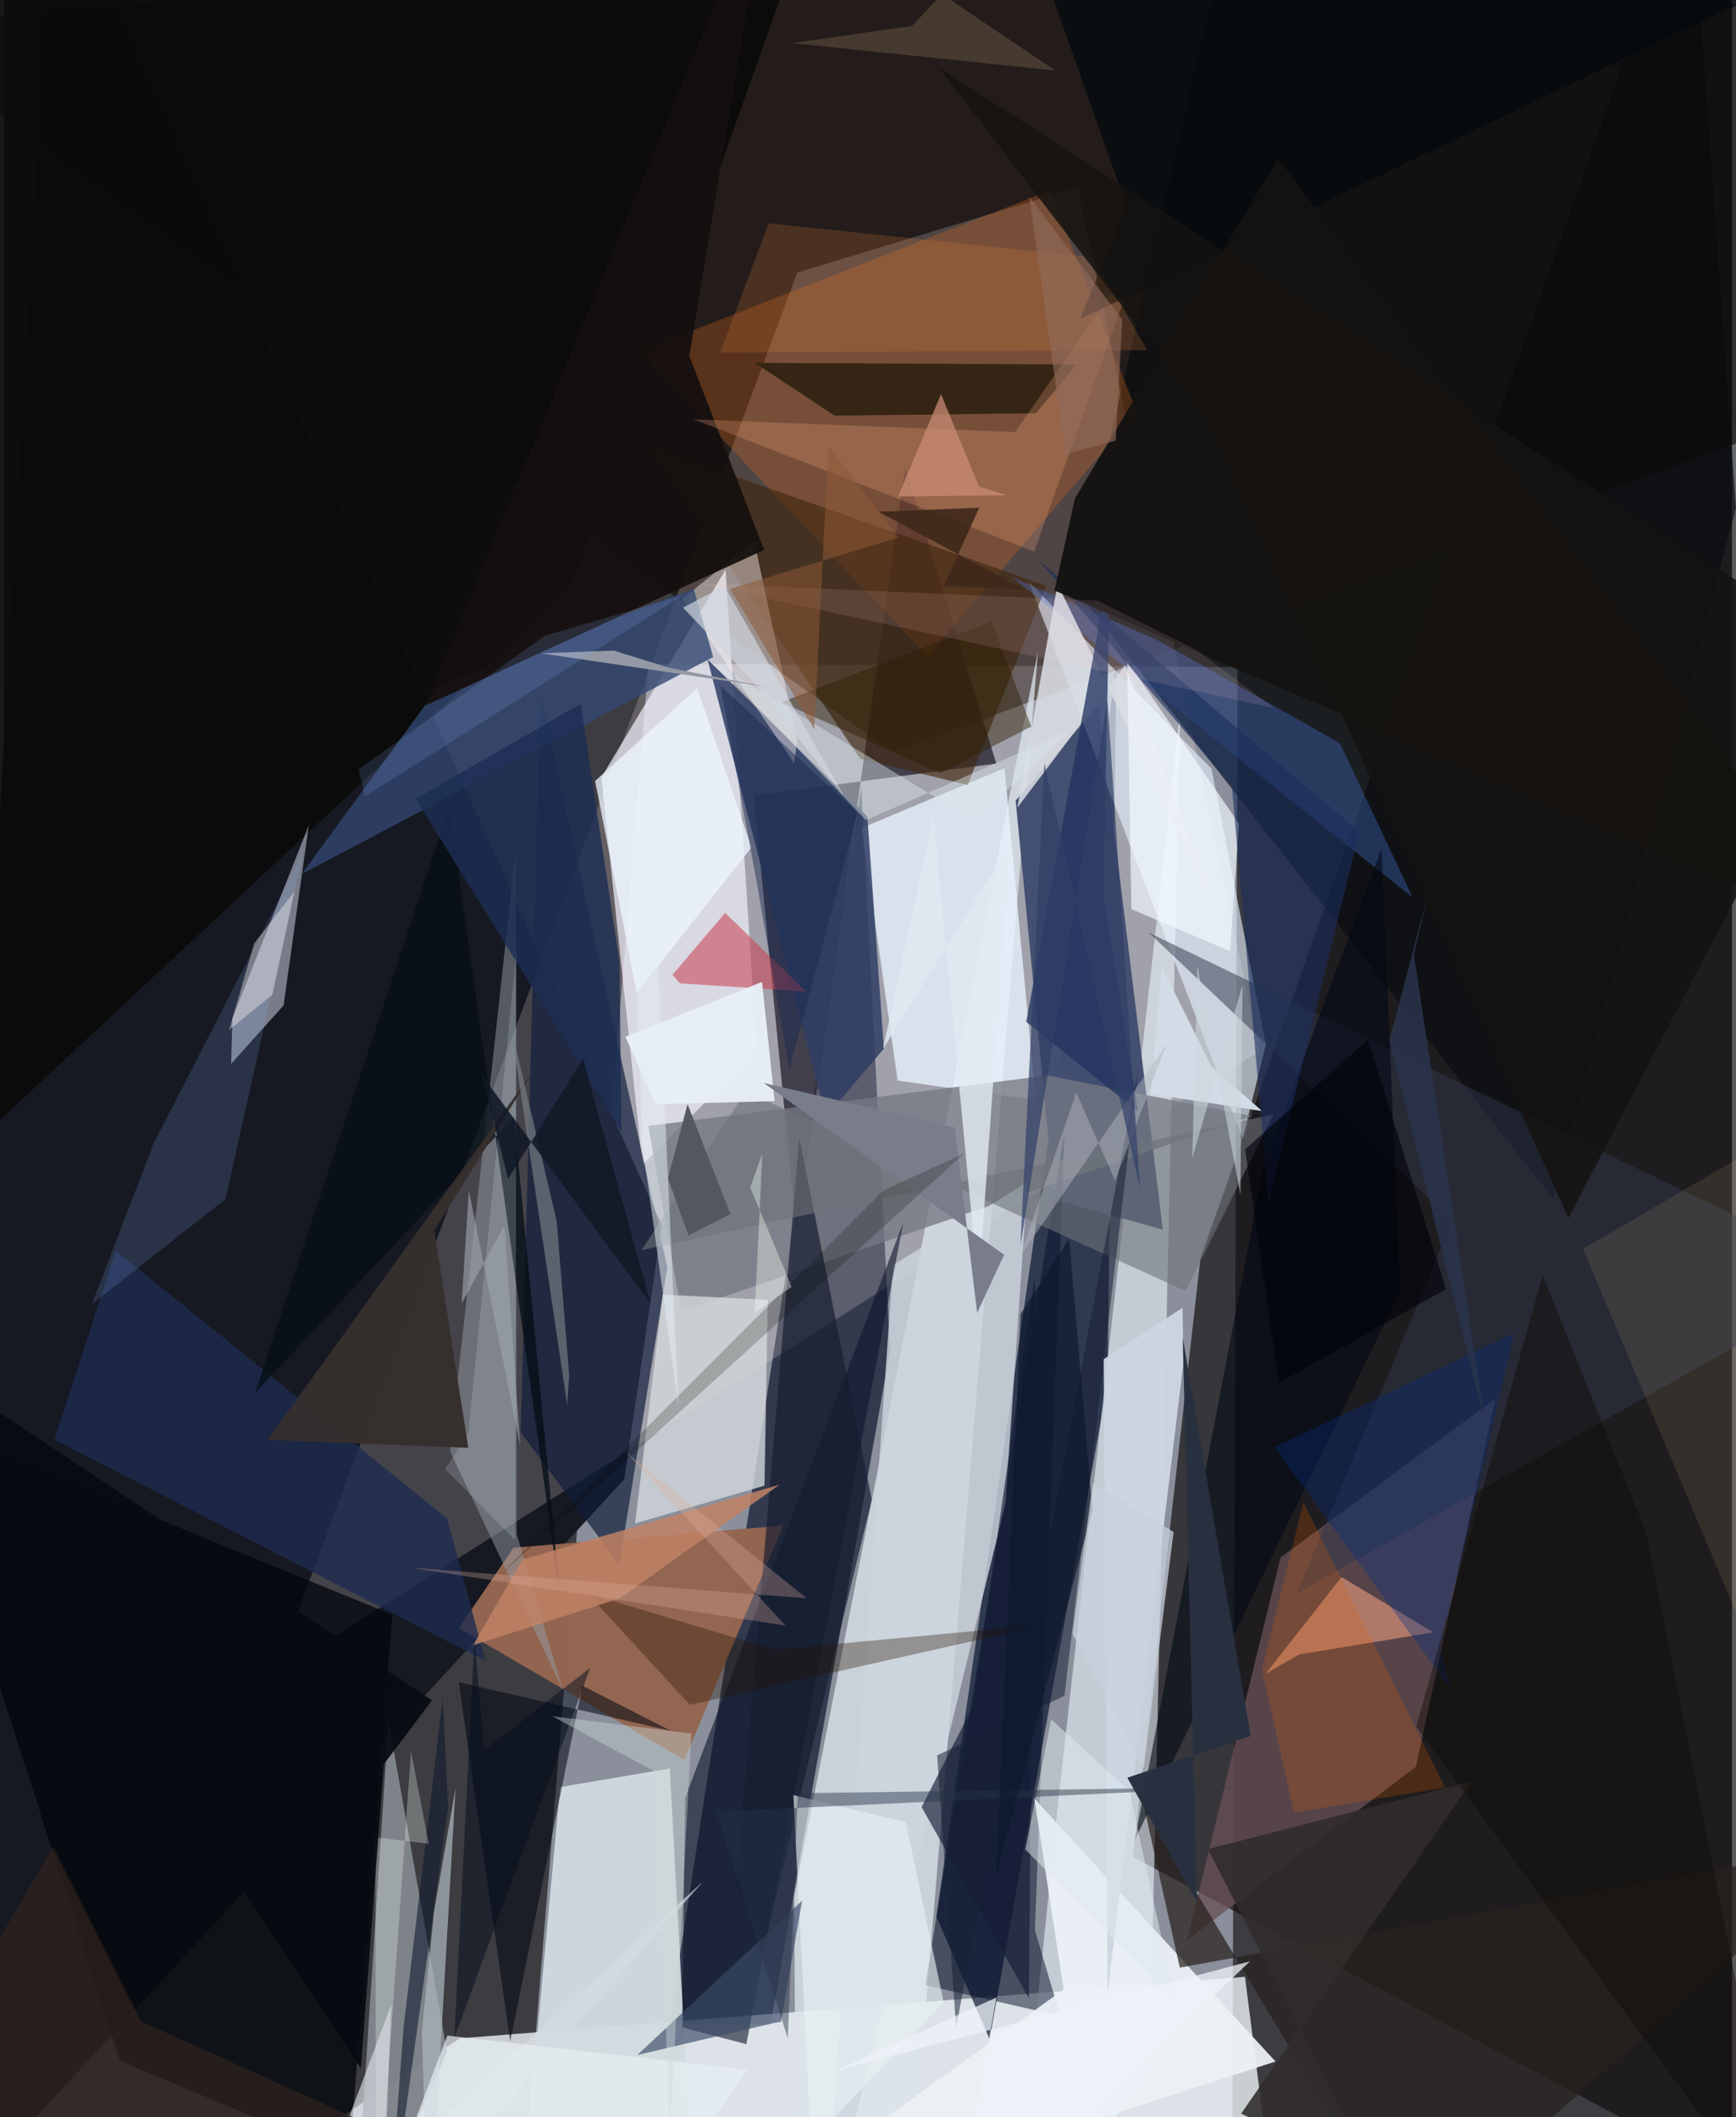 <svg xmlns="http://www.w3.org/2000/svg" width="228" height="278" viewBox="0 0 836 1024"><path fill="#3c3c41" d="M0 0h836v1024H0z"/><path fill="#c7cfe0" fill-opacity=".565" d="M248.833 1086l62.96-764.972 285.01 1.662-2.735 763.31z"/><path fill="#130f11" fill-opacity=".694" d="M546.14 898.108L898 1086 815.88-62 578.806 608.75z"/><path fill="#161922" d="M-41.676 1086L300.1 715.47l18.127-122.929L24.111-62z"/><path fill="#140800" fill-opacity=".596" d="M866.73-62l-18.242 272.704-418.585 153.112L-62 12.474z"/><path fill="#21283e" fill-opacity=".827" d="M428.7 652.918l-57.798 326.186-49.028-.224 92.875-597.806z"/><path fill="#f5fcff" fill-opacity=".757" d="M220.642 985.84l379.728-29.706L617.007 1086l-546.484-.802z"/><path fill="#000d2a" fill-opacity=".659" d="M476.83 986.306l-25.759-59.34 87.078-604.395-4.26 346.419z"/><path fill="#ffecee" fill-opacity=".2" d="M130.892 809.866L383.8 131.834l135.582-41.168 88.02 417.842z"/><path fill="#2c2835" fill-opacity=".792" d="M436 225.892l44.058 143.411-117.343 15.43 20.743 212.083z"/><path fill="#dbe4eb" fill-opacity=".769" d="M500.213 314.994l-117.88 602.41.702 145.167 59.62-51.175z"/><path fill="#efeffa" fill-opacity=".725" d="M289.013 376.01l19.874 187.304 55.374-54.934-15.172-232.81z"/><path fill="#eef7ff" fill-opacity=".573" d="M510.478 867.28L487.698 1086l66.479-82.507 14.959-660.795z"/><path fill="#0a0a09" fill-opacity=".937" d="M397.178-62H-45.226L-62 597.71l336.6-313.848z"/><path fill="#424e70" fill-opacity=".984" d="M489.424 387.192l40.182-46.364 31.015 253.888-52.525-14.59z"/><path fill="#685156" fill-opacity=".769" d="M683.092 854.516L572.3 938.405l45.327-185.135 103.875-76.733z"/><path fill="#d1dadf" fill-opacity=".937" d="M322.117 855.342l-53.077 9.01-19.668 212.7 85.21 8.948z"/><path fill="#936651" fill-opacity=".996" d="M376.927 737.867l-130.399 10.697-26.49 38.91L329.16 851.21z"/><path fill="#e6f2ff" fill-opacity=".612" d="M610.474 505.179l-11.177 45.458-103.491-269.214 88.36 90.401z"/><path fill="#e9f3fd" fill-opacity=".78" d="M484.04 371.51l15.086 160.548-66.779-9.392-17.423-122.205z"/><path fill="#050a0e" fill-opacity=".608" d="M898 18.52L749.496 580.019 518.393 284.89 598.24-62z"/><path fill="#03080d" fill-opacity=".788" d="M56.254 996.808l110.932 46.525 20.682-262.358-231.723-94.79z"/><path fill="#747883" fill-opacity=".773" d="M311.717 544.559l15.961 89.604L603.682 539.8l-98.841-19.637z"/><path fill="#2e3e65" fill-opacity=".847" d="M397.561 540.384l28.12-33.188-7.987-112.274-77.29-75.96z"/><path fill="#80868c" fill-opacity=".973" d="M173.215 1086h-3.85l16.685-253.686 28.282 160.02z"/><path fill="#0f1d3a" fill-opacity=".675" d="M297.694 756.73l23.219-143.696-61.43-277.093-9.506 356.922z"/><path fill="#dee2f4" fill-opacity=".49" d="M135.279 486.269l-25.38 28.277.62-22.062 36.927-93.27z"/><path fill="#ce661d" fill-opacity=".31" d="M307.514 169.923l139.243 147.579 101.306-118.14-42.152-107.237z"/><path fill="#d5dbde" fill-opacity=".78" d="M367.906 718.57l-62.582 18.271 13.37-110.69 50.84 2.551z"/><path fill="#989ea6" fill-opacity=".49" d="M248.02 741.911l-.514-330.116-31.773 289.862 54.682 115.84z"/><path fill="#061029" fill-opacity=".506" d="M498.762 933.62l12.257 41.447-65.264-14.936 67.283-412.515z"/><path fill="#ccd5dd" fill-opacity=".808" d="M396.823 1086l87.656-358.643 10.716-155.72-65.103 40.3z"/><path fill="#40270e" fill-opacity=".631" d="M466.215 379.659l-51.946-12.618-103.01-151.527 192.953 67.794z"/><path fill="#0d172b" fill-opacity=".6" d="M329.518 869.591l-1.407 110.995 31.03 8.095 75.886-397.233z"/><path fill="#ecf1f6" fill-opacity=".937" d="M341.143 1086l171.503-123.798-14.206-92.356 116.691 127.238z"/><path fill="#fff5f3" fill-opacity=".427" d="M362.94 261.704l-34.844 27.991 54.207 79.41 1.441-11.063z"/><path fill="#334772" fill-opacity=".788" d="M144.09 422.711l66.785-91.396 122.752-46.634 9.463 33.09z"/><path fill="#4c7ae5" fill-opacity=".322" d="M487.368 279.006l194.173 155.169-35.265-74.725-88.38-49.927z"/><path fill="#1d2b50" fill-opacity=".792" d="M232.922 803.258L214.41 734.42 54.115 604.93 24.44 696.304z"/><path fill="#2f3549" fill-opacity=".51" d="M625.44 770.664L898 617.225 553.885 451.117l146.92 139.378z"/><path fill="#000411" fill-opacity=".541" d="M220.018 813.647l24.897 173.644 34.968-171.945 42.753 21.798z"/><path fill="#362515" fill-opacity=".988" d="M518.858 176.286l-155.68-.785 38.676 25.548 97.404-1.19z"/><path fill="#d8dce3" fill-opacity=".882" d="M542.458 321.659l43.618 117.704-76.373-156.838-19.438 108.059z"/><path fill="#28211e" fill-opacity=".714" d="M679.458 1086L898 891.601l-329.158 60.077-17.587-79.098z"/><path fill="#150f0e" fill-opacity=".937" d="M370.347-62L204.08 341.171l163.678-75.193-36.18-93.781z"/><path fill="#f5a385" fill-opacity=".561" d="M691.46 789.514l-44.387-26.772-36.7 46.78 16.292-9.36z"/><path fill="#223260" fill-opacity=".761" d="M548.667 537.687l-54.118-43.44 40.501-220.78-3.15 159.823z"/><path fill="#020914" fill-opacity=".6" d="M666.426 410.572l-56.922 152.994-62.413 326.33 128.424-265.55z"/><path fill="#e8a07b" fill-opacity=".271" d="M498.405 266.774L333.545 202.8l155.67 6.16 61.432-88.621z"/><path fill="#161e31" fill-opacity=".694" d="M384.754 550.398l-30.513 360.804 13.461 29.97L419.82 725.26z"/><path fill="#c84958" fill-opacity=".596" d="M323.426 471.452l3.613 4.167 60.96 3.937-39.101-38.037z"/><path fill="#060d16" fill-opacity=".769" d="M246.75 540.32L121.447 673.745l93.983-283.762 53.745 383.272z"/><path fill="#151e35" fill-opacity=".659" d="M495.835 966.52l-51.908-92.528 24.822-48.652 30.07-209.323z"/><path fill="#acb3bc" fill-opacity=".729" d="M208.009 924.79l-5.873 58.282 3.6 102.928L218.5 864.631z"/><path fill="#6e727a" fill-opacity=".596" d="M358.911 527.938l-50.467 76.706 305.674-65.653-42.454 85.412z"/><path fill="#e9f0f4" fill-opacity=".631" d="M436.323 881.326l-54.421-13.065 8.52 167.906 64.185-67.724z"/><path fill="#281401" fill-opacity=".345" d="M372.848 797.897l-90.604-27.266 49.523 53.91 172.983-38.949z"/><path fill="#f2f8fe" fill-opacity=".671" d="M593.182 460.064l-47.779-20.341-2.066-120.097 54.133 78.785z"/><path fill="#d2dce6" d="M554.91 529.117l5.124-61.852 23.934 48.351 24.695 21.78z"/><path fill="#1a2e5c" fill-opacity=".596" d="M611.818 581.376l-17.82-201.133-93.807-109.75 155.496 131.749z"/><path fill="#1c2d53" fill-opacity=".82" d="M278.998 340.414l-79.818 45.97 99.555 160.95-.973-82.235z"/><path fill="#e8eff7" fill-opacity=".961" d="M372.815 532.566l-57.565 1.532-14.641-32.642 66.124-26.539z"/><path fill="#c08266" fill-opacity=".847" d="M375.202 718.103l-77.392 54.979-70.863 22.658 24.045-41.508z"/><path fill="#172035" fill-opacity=".537" d="M451.447 849.002l61.596-28.81 35.654-303.206-88.082 463.612z"/><path fill="#012c83" fill-opacity=".341" d="M730.65 644.795l-35.813 152.004 5.18 20.503-85.35-117.394z"/><path fill="#edf6ff" fill-opacity=".761" d="M306.132 480.208l-20.15-102.475 49.39-44.82 26.269 76.92z"/><path fill="#050a0e" fill-opacity=".761" d="M869.39-12.561L486.952-59.034l56.068 158.66-22.51 54.792z"/><path fill="#0f192e" fill-opacity=".58" d="M185.333 1086l8.043-105.858 18.897-158.607 2.597 52.354z"/><path fill="#cdd5e1" fill-opacity=".969" d="M532.029 657.423l38.122-24.913.498 26.092-36.717 305.112z"/><path fill="#e1e9f1" fill-opacity=".816" d="M449.703 394.765l21.752 228.69 15.266-214.957-61.484 98.766z"/><path fill="#db8141" fill-opacity=".212" d="M369.942 108.02l-23.457 62.522 206.478-1.192-25.748-44.874z"/><path fill="#e8faff" fill-opacity=".161" d="M213.424 710.49l11.217-17.046 23.364-234.08-.743 285.474z"/><path fill="#8db1ff" fill-opacity=".165" d="M72.317 553.277l72.282-140.735-37.404 167.444-64.662 50.758z"/><path fill="#302c2b" fill-opacity=".886" d="M664.428 1054.95l-65.886-32.72 111.42-160.638-127.485 32.727z"/><path fill="#edd096" fill-opacity=".106" d="M763.886 604.027l98.225 233.171L898 886.89V525.896z"/><path fill="#352f2e" fill-opacity=".973" d="M224.644 700.274l-16.46-105.138 48.654-78.271-129.285 179.563z"/><path fill="#151312" fill-opacity=".973" d="M898 453.67L616.419 76.663 518.122 241.03l-9.896 44.578z"/><path fill="#797d8b" d="M459.974 545.316l-92.432-21.514 116.297 83.105-13.044 28.088z"/><path fill="#0d0b06" fill-opacity=".42" d="M744.34 616.782l-61.1 218.258 178.897 244.804-67.65-338.726z"/><path fill="#787f86" fill-opacity=".659" d="M267.382 590.572L245.134 496 272.5 679.489l.942-14.53z"/><path fill="#2d1d02" fill-opacity=".455" d="M375.994 339.61l77.163 34.334 43.848-22.562-19.238-50.73z"/><path fill="#eff8f3" fill-opacity=".29" d="M205.467 891.784l-8.538-44.873L180.019 1086l-.391-197.344z"/><path fill="#293141" fill-opacity=".992" d="M543.473 859.824l33.659 60.285-6.878-273.147 32.866 192.681z"/><path fill="#dd5e04" fill-opacity=".224" d="M624.075 876.63l-15.438-69.113 20-80.922 68.53 137.996z"/><path fill="#3b4a69" fill-opacity=".663" d="M373.368 978.232l2.52-.307 10.244-58.667-79.699 74.657z"/><path fill="#d4dbe0" fill-opacity=".686" d="M187.45 969.358L182.531 1086l155.65-175.926L143.648 1086z"/><path fill="#cb8e75" fill-opacity=".729" d="M453.324 190.66l-20.717 49.428 52.715-.513-13.587-4.21z"/><path fill="#e0e9ef" fill-opacity=".514" d="M494.086 894.477l72.922 74.284-22.63-102.577-37.759-34.585z"/><path fill="#dae8eb" fill-opacity=".431" d="M416.998 396.692l-71.604-74.871 124.083 75.125 46.331-43.624z"/><path fill="#ddb48c" fill-opacity=".192" d="M508.591 34.134L453.792-2.863l-14.481 15.388-58.036 8.317z"/><path fill="#253247" fill-opacity=".459" d="M600.489 864.278l-216.427 3.045-4.873 118.496-34.538-109.572z"/><path fill="#111826" fill-opacity=".89" d="M312.803 630.53l-81.555-110.435 12.639 50.117 36.235-58.028z"/><path fill="#060b12" fill-opacity=".929" d="M-62 643.445l269.068 178.964-23.307 30.866-11.091 147.073z"/><path fill="#080d01" fill-opacity=".216" d="M239.26 762.526l77.818-78.223 108.494-108.63 38.961-17.79z"/><path fill="#e8eff3" fill-opacity=".69" d="M359.677 1001.057l-32.79 47.87-139.648 7.252 27.276-71.629z"/><path fill="#d1d7e1" fill-opacity=".69" d="M348.54 283.322l-20.04 10.553 34.59 36.42 43.33 54.728z"/><path fill="#31231f" fill-opacity=".702" d="M-62 1039.58l255.522-4.512-127.091-57.331-42.683-84.286z"/><path fill="#b3b6be" fill-opacity=".467" d="M537.513 571.022l25.124-66.314-71.193 103.106 27.326-79.336z"/><path fill="#ffcbd8" fill-opacity=".118" d="M335.183 282.148l194.025 8.346 48.347 24.31 36.747 27.588z"/><path fill="#151311" fill-opacity=".867" d="M582.426 202.016l174.404 387.06L898 319.133 452.432 32.864z"/><path fill="#9398a4" d="M322.075 323.07l-27.048-8.383-35.186 1.29 109.467 16.285z"/><path fill="#e0af9e" fill-opacity=".298" d="M300.776 702.285l87.548 70.759-191.999-14.867 181.773 28.062z"/><path fill="#0d172b" fill-opacity=".651" d="M515.311 599.138l-23.489 36.397-11.91 272.632 46.642-177.85z"/><path fill="#555760" fill-opacity=".984" d="M330.705 534.037l20.778 53.149-20.344 10.378-9.928-27.66z"/><path fill="#040e1c" fill-opacity=".494" d="M283.616 806.658L217.928 985.42l9.695-192.406 4.712 53.588z"/><path fill="#2a344d" fill-opacity=".839" d="M689.36 430.56l-19.178 72.962 46.297 184.419-34.391-226.225z"/><path fill="#fff7f3" fill-opacity=".38" d="M129.903 481.052l-20.972 17.112 12.094-41.888 19.493-25.106z"/><path fill="#f5fef5" fill-opacity=".373" d="M381.063 622.441l-20.047-48.174 5.867-16.25-3.69 76.998z"/><path fill="#313f68" fill-opacity=".698" d="M533.836 338.531l15.77 236.472-46.27-205.886-11.589 233.387z"/><path fill="#3f291b" fill-opacity=".918" d="M454.732 283.389l17.089-37.84-48.733 1.94 70.563 37.729z"/><path fill="#8ab1fb" fill-opacity=".161" d="M328.515 287.888L174.619 385.18l-3.042-13.043 89.81-64.562z"/><path fill="#926c5c" fill-opacity=".612" d="M541.015 154.601L496.016 95.09l17.507 124.486 24.319-6.442z"/><path fill="#000309" fill-opacity=".627" d="M659.894 502.763l37.734 120.72-80.879 45.405-16.315-112.987z"/><path fill="#eff3f9" fill-opacity=".741" d="M458.864 1086l21.226-119.868-77.741 35.365 200.438-52.873z"/><path fill="#192851" fill-opacity=".467" d="M363.874 425.063l-17.322-93.466 66.423 61.605-33.034 124.301z"/><path fill="#e3eef3" fill-opacity=".514" d="M308.898 553.708l-6.011-178.26 11.176 39.262 12.317 266.175z"/><path fill="#8c5a36" fill-opacity=".541" d="M351.312 284.777l81.376-24.747-33.88-44.58-6.778 137.29z"/><path fill="#c8d0dc" fill-opacity=".753" d="M551.426 855.298L565.85 740.97l-39.075-23.79-9.782 73.219z"/><path fill="#cad6de" fill-opacity=".569" d="M599.182 476.274l-1.01 101.598-20.824-110.817-2.498 93.166z"/><path fill="#cedcdb" fill-opacity=".412" d="M322.154 1033.112l10.398-194.664-67.317-8.369 50.264 27.104z"/><path fill="#9da3ab" fill-opacity=".639" d="M221.413 630.412l3.482-54.673 24.87 123.732-7.648-106.955z"/></svg>